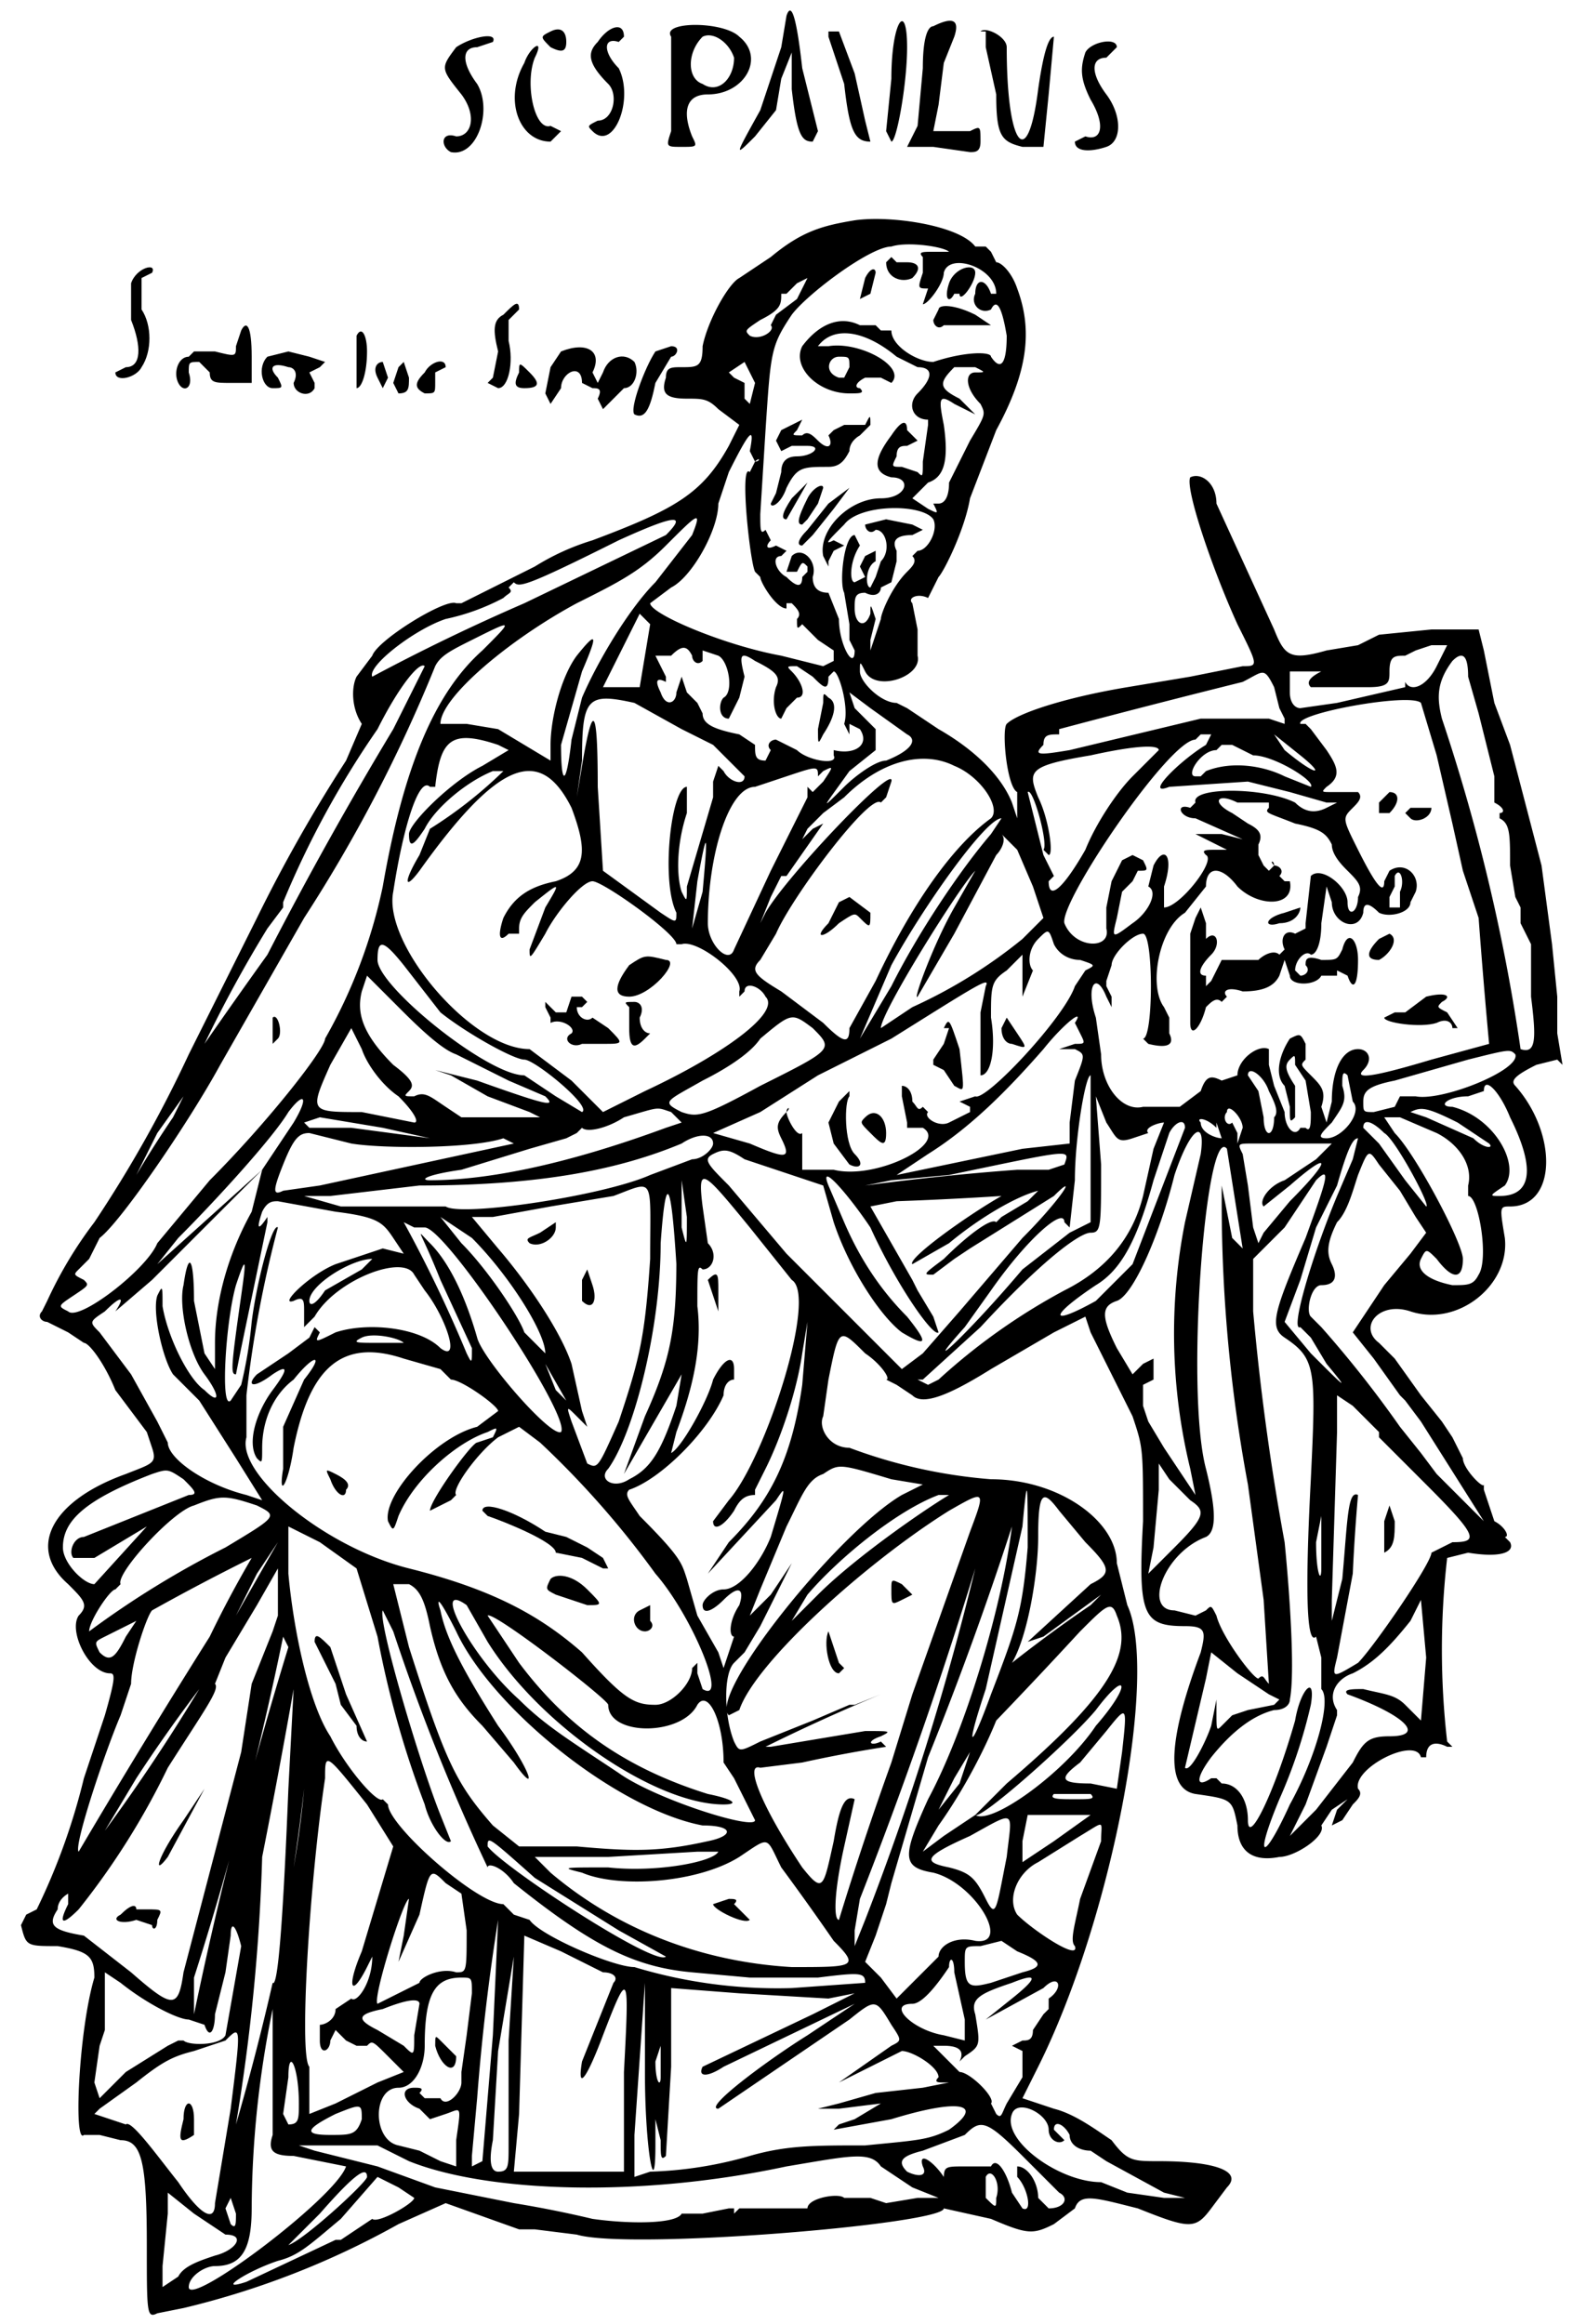 <svg version="1.0" xmlns="http://www.w3.org/2000/svg" viewBox="0 0 300 443"><path d="m150 3-1 6-4 12c-5 9-5 9-1 5l4-5 1-6 2-5v7c1 9 2 10 4 10l1-2-3-12c-1-9-2-13-3-10zM178 5c-1 0-2 2-2 8l-1 11-2 4h5l7 1c1 0 2 0 2-2 0-3 0-3-2-2h-7l1-5 1-8 2-5c1-3 0-4-4-2zM105 6c-2 1-2 1 0 3 2 1 3 1 3-1s-1-3-3-2zM114 8c-2 2-2 4 2 8 2 2 1 7-2 7-2 1-2 1-1 2 4 4 8-6 5-12-3-3-3-6 0-5l1-1c0-3-3-2-5 1zM128 7v18c-1 3-1 3 2 3s3 0 2-2c-2-5-1-8 3-8 7 0 11-7 6-11-3-3-15-3-13 0zm12 4c0 4-3 7-6 5-3-1-3-6 0-9 2-1 5 1 6 4zM158 7l3 9c1 9 2 11 5 11l-1-4-2-9-3-8h-2zM170 15l-1 10 1 2c1 0 3-11 3-18 0-9-3-5-3 6zM188 6v3l2 9c0 8 1 9 5 10h4l1-10 1-11c-1 0-2 3-3 10-2 16-6 11-6-8 0-2-4-4-5-3zM87 9c-3 4-3 4 1 9 3 4 2 8-1 8-3-1-3 2-1 3 5 1 8-8 5-13-3-4-3-7 0-7l3-1c1-2-4-1-7 1zM207 10c-1 3-1 5 1 9 3 5 2 8-1 7l-2 1c0 2 3 2 6 1s3-6 0-10-3-7 0-7l2-2c0-2-5-1-6 1zM100 12c-4 7-1 15 5 15l2-2-2-1c-3 1-5-8-3-13 2-4-1-2-2 1zM163 42c-6 1-10 2-16 7l-6 4c-2 1-6 8-7 13 0 4-1 4-4 4-2 0-3 0-3 2-1 3 0 4 4 4 3 0 4 0 6 2l4 3-2 4c-5 9-10 12-26 18a46 46 0 0 0-11 5l-14 7h-1c-2-1-15 7-16 10l-3 4c-1 2-1 6 1 9l-3 7a291 291 0 0 0-17 30l-13 26a240 240 0 0 1-18 32 79 79 0 0 0-9 15l-1 2c-1 1 0 2 1 2l4 2 3 2c1 0 4 4 6 9l6 8 1 3c1 3 0 3-5 5-14 5-19 14-11 21 3 3 4 4 2 6-2 3 2 11 6 11 1 0 1 1-1 8l-4 12a123 123 0 0 1-9 25l-2 1-1 2c1 4 1 4 7 4 6 1 7 2 7 6-3 10-4 32-2 30h3l4 1c4 0 5 4 5 20 0 13 0 14 2 13l5-1a160 160 0 0 0 41-16l9-4 14 5h3l8 1c10 3 70-2 70-5l9 2c7 3 8 3 12 1l4-3c1-3 4-2 12 0 10 4 11 4 14 0l3-4c3-3-2-5-13-5-5 0-6 0-9-4-3-2-7-5-11-6l-6-2 3-6c14-28 23-75 17-88l-2-8c0-8-11-16-24-16a99 99 0 0 1-27-6c-4 0-6-4-5-6l1-7c2-10 2-10 7-5 3 2 5 5 4 5l2 1 3 2c2 2 7 0 15-5l12-7 6-3 1 3 2 4 2 4 4 8c2 6 2 6 2 20-1 18 0 20 8 20 4 0 4 1 3 5-6 16-7 26-1 27 7 1 7 1 8 6 0 5 3 7 8 6 3 0 9-4 8-6l2-3 3-2-2 2-1 3 2-1 2-3c1-1 2-2 1-3-1-4 11-10 12-6h1c0-3 2-3 4-2h1l-1-1a153 153 0 0 1 0-35l4-1c6 1 9 0 8-2l-1-1c1 0 0-2-2-3l-2-6v-1c0 1-4-3-4-5l-2-4-2-3-4-5-5-7-3-3c-4-3 0-8 6-6 9 3 19-5 18-14-1-6-1-6 1-6 9 0 9-14 1-23-1-1 0-2 4-4l4-1 1 1-1-6v-7l-1-10-2-15-6-23-3-8-2-10-1-4h-9l-10 1-4 2-6 1c-7 2-8 1-10-4l-11-24c0-4-3-6-5-5-1 2 4 17 9 28 4 8 4 8 1 8l-10 2-12 2c-12 2-21 5-23 7-1 1 0 12 2 13v5l-1-3c-2-5-7-10-14-14l-6-4-2-1c-3 0-7-4-7-6s0-2 1 0c2 4 11 1 10-3v-5l-1-5c-1-1 1-2 3-1l1-2 1-2c1-1 5-9 6-15l5-13c6-11 7-19 4-27-1-3-3-5-4-5l-1-2-1-1h-2c-3-4-16-6-23-5zm18 6h-3c-2 0-3 0-2 1v3c-1 3-1 3 1 3 1-1 1-1 0 0l-1 3c1 0 4-4 4-6 1-4 10-1 10 4h-1c-1-3-3-3-3 0-1 2 1 4 3 3 1-2 2-1 3 5 0 5-1 7-3 4 0-1-5-1-11 1-3 0-8-3-8-6h-2l-1-1h-3c-4-2-8 0-11 4-2 4 3 9 9 9 2 0 3 0 2-1-1 0-1-1 1-2h3l2 1c3-3-6-8-12-7h-2c3-4 9-3 15 2l4 2c3 0 3 2 0 5-2 2-1 5 2 5v1l-1 7c0 3 0 3-1 2l-3-1c-2 0-2 0-1-2 0-2 1-2 2-2l2-1-1-1-1-1c0-2-1-2-3 1-3 4-4 7 0 8 4 0 3 4-2 4-6 0-12 6-11 11l1 2v-1l1-2 2-1-2-1c-2 1-1 0 2-3 3-4 15-4 17-1 1 2-1 6-3 6l-1 1c1 1 0 2-1 3-3 3-5 8-5 9l-2 6v-2l1-4c-1-3-1-3-1-1-1 3-3 2-3-1 0-2 0-3 2-3 2 1 3 0 3-1l2-1 1-4v-2c-1-2 0-3 3-3l2-1-2-1-5-1-4 1c0 1 1 2 2 1 2 0 3 4 1 6l-1 3-1 2c-1 0-1-4 1-5v-2l-2 1-1 2 1 2-2 1c-1 0-1-4 1-7l-1-2c-2 0-3 9-2 11l1 6v3l1 2c0 4-3-1-3-6l-2-5c-2 0-3-1-3-3 1-3-2-6-4-4l-1 3h2c1-2 1-2 2-1v1l-1 1c0 2-1 2-3 0-2-1-3-4-1-4l1-1-2-1c-2 1-2 0-1-1l-1-2c-1 1-1 0-1-3l1-16c1-15 1-16 5-22 3-4 15-13 19-13 3-1 10 0 11 1zm-29 9-4 3-1 2c1 1-2 3-4 2-1-1-1-1 2-3 4-2 4-3 4-5h1l2-2 2-1-2 4zm10 13-1 2h-1c-3-1-2-4 0-4s2 0 2 2zm-18 3-1 4-1-1v-3l-2-1-1-1 3-2 2 4zm42-3c2 1 2 1 0 1s-2 3 1 6c1 2 1 2-2 7l-4 8c0 3-1 4-2 4h-1c1 2 1 2-1 1l-3-2 3-3c3-1 4-4 3-11-1-5-1-6 2-4l4 2-3-3c-4-2-4-3-1-6h4zm-43 16 1 2c1-1 1 0 0 0l-1 2c-2-2 0 17 1 19l1 1c0 1 3 6 5 6v-1h1c1 1 2 2 1 3 0 2 0 2 1 1l3 3 3 2v2l-2 1-8-2c-11-2-25-8-25-10l4-3c4-2 9-11 9-16l2-6c4-8 5-9 4-4zm-16 16-27 13a391 391 0 0 0-29 14c-1-2 8-9 14-11a42 42 0 0 0 11-4c1-1 2-1 1-2l1-1c1 1 2 1 20-8 11-5 13-5 9-1zm5 0-7 9c-5 5-11 15-14 22l-2 8c-1 9-2 9-2 1l4-14c3-7 3-8-1-3-3 4-5 12-5 17v3l-5-3-5-3-6-1h-5c0-5 13-16 26-23 8-4 12-6 17-11 6-6 7-7 5-2zm-8 17-1 6-1 6h-7l7-14 2 2zm-32 5c-9 8-15 22-19 45a100 100 0 0 1-11 29c0 2-11 16-22 27l-10 12c-2 5-15 15-17 13-2-1-2-1 1-3s3-2 2-3c-2-1-2-1-1-2l2-2 2-4c4-3 17-22 23-33l16-28a284 284 0 0 0 25-48c1-2 3-3 7-5 8-4 8-4 2 2zm40 1c0 1 1 2 2 1v-2l3 1c2 1 3 7 1 8-1 1-1 4 1 4l1-2 1-2 1-4c-1-4-1-5 2-3 4 2 5 3 4 5-1 3 0 6 1 6l1-2 2-2c2 0 1-3-1-5-1-1-1-1 1-1l3 2c2 2 3 3 3 0l1-1c1 0 3 7 2 10l1 2v-2l2 1c2 3-1 5-5 4v1c1 2-5 1-7-1l-4-2c-1 0-2 1-1 2l-1 2c-2 0-2-1-2-3l-3-2c-5-1-7-2-7-4l-1-2-2-2-1-3-1 3c0 2-2 3-3 0-1-2-1-3 1-2v-1l-1-2-1-2h3c2-2 3-2 4 0zm142 2c-2 4-5 5-6 3v1l-13 3-7 1c-1 0-2-1-2-3v-4h6c-2 1-3 2-2 3h11c4 0 4-1 4-3 0-3 1-3 3-3l2-1 3-1h3l-2 4zm6 2 2 7 2 8 1 4v5c2 1 2 2 1 2v1c2 1 2 3 2 9l1 6 1 2v3l2 4v10c1 8 1 11-2 10a361 361 0 0 0-15-63c-1-4-1-7 2-11 2-2 3-1 3 3zM75 139a736 736 0 0 0-24 43 1208 1208 0 0 0-12 17 243 243 0 0 1 12-22l3-4v-1a175 175 0 0 1 18-33c4-8 8-13 9-12l-6 12zm168-8 1 4 1 2v1l-3-1h-13l-25 6c-6 1-7 1-5-1 0-2 1-2 3-2v-1a2233 2233 0 0 1 35-9c4-2 4-3 6 1zm-70 9c2 1 1 3-4 5-2 0-6 3-8 5-5 5-4 4 1-3l5-4v-4l-4-4-1-3 4 3 7 5zm-52-6 9 5 6 3 6 6c0 2-3 1-4-1l-1-1-1 3v3l-5 17c0 3 0 3-1 1-1-3-1-9 1-15v-5c-3 0-5 18-2 24 0 2 0 2-3 0l-11-8-1-16c0-16-1-16-3-4l-1 6 1-7c0-12 1-13 10-11zm153 10 3 13 2 9 2 6 1 3a1319 1319 0 0 0 2 24l-11 3c-10 3-15 4-13 2s1-4-1-4c-3 0-5 4-5 10l-1 4-1-3c1-3 0-4-2-6s-2-2-1-3v-3c-1-2-1-2-3-1-2 3-3 7-1 9l1 4c0 3 0 3 1 2v-6c-2-3-2-4-1-5s1-1 1 1l2 3 1 6c0 2 0 4-1 3h-1c-1 2-3 0-3-3l-2-5-1-4v-3c-2-1-6 2-6 5l-3 1c-2-1-3-1-4 2l-4 3h-7c-4 1-8-4-8-10l-1-7c-2-6 0-9 2-4l1 2v-2l-1-2v-1l1-3c0-2 4-6 6-6s2 20 0 20l1 1c4 1 5 0 4-2v-3l-1-2c-3-4-1-15 4-18l4-5c0-4 3-4 6 0 4 4 11 4 10-1h-1l-1-1c1-1 0-2-1-2 0-1-1-1 0 0l-1 1-1-1-1-2v-2c1-2 0-3-2-4l-3-2c-4-2-3-4 1-2h6v1c-1 1 0 1 5 3 5 1 6 2 7 4 0 2 2 4 3 5 2 2 3 3 2 5 0 3-2 4-2 1s-5-7-7-5l-1 9v1l-2 1c-2-1-3 1-2 3l-1 1c-1-1-3 0-4 1h-7l-2 4-1 1v-2c-2 0-1-2 1-4s1-5-1-3v-3l-1-3-1 2-1 3v17c0 3 2 1 3-3 1-1 2-2 3-1l1-1c-1-1 0-2 3-1 4 0 6-1 7-3l1-3 1 3c0 2 5 2 6 0h3v-1l2 1c1 3 2 2 2-3 0-4-2-6-3-2-1 2-1 2-4 2-3-1-3 0-3 1 1 1 0 2-1 2l-1-1c0-2 2-4 3-3 1 0 2-2 2-6l1-7 1 3c0 4 5 6 6 2 0-2 1-2 3 0 2 1 6 0 6-2l1-2c1-3-2-6-5-4l-1 2c0 3-2 0-5-6s-3-6-1-8c1-1 2-2 1-3h-5c-2 0-2 0-1-1 3-2 2-4 0-7l-3-4-1-1h-1c-1-2 21-6 23-4l3 10zm-43-4-1 2c-5 3-12 10-7 8l15-1 8 2 7 2h2l-2 1c-2 1-4 1-6-1-6-3-20-3-19 0l-1 1c-3-1-2 2 1 2l9 4-4-1h-5l2 1 4 2h-2c-2 0-3 0-2 1 2 1-5 10-8 10v-4c2-6 0-8-2-4l-1 4c2 1 0 5-3 7-4 3-4 3-3-1l1-5 1-1 1-1 1-2c2 0 2 0 1-2l-2-1-2 1-2 4-1 5v4c1 4-6 4-8-1-1-4 20-35 25-35l1-1h2zm17 4c5 4 3 4-3-1l-2-3 5 4zm-153-2 2 1-5 3c-6 3-14 11-14 13 0 3 1 2 3-1 2-4 8-9 13-11h2a83 83 0 0 1-14 11l-2 5c-3 5-3 7 0 3 15-21 23-24 29-12 3 8 3 12-3 14-5 1-8 3-10 7-1 3-1 5 1 3h2v-1c0-2 1-3 3-5 5-4 5-4 2 1l-3 8c0 2 0 2 3-3 2-4 7-10 9-10s16 10 16 12h1c3-1 12 6 11 9v1l1-1c0-2 3-1 4 1 3 3-8 11-23 18l-8 4-6-6-8-6c-11 0-28-20-26-30 2-13 5-22 7-20h1c1-9 3-11 12-8zm146 0h-6l4 2c4 0 12 5 11 6l-5-2c-4-2-10-3-15-1l-1 1h1-2c-2 0 1-5 4-5l1-1h8zm-20 1-5 5c-3 3-7 9-9 14-4 7-7 10-7 6l1-1-2-4-3-12c1-1 4 10 3 11l1 1c1 0 0-7-2-11-2-5-2-6 10-8 9-2 13-2 13-1zm-39 3c5 2 9 8 7 10-7 5-15 16-22 31l-5 9c0 3-1 3-5-1l-8-6c-5-3-6-4-4-6l3-5c3-7 18-27 20-25l1-1 1-3c1-4-20 18-24 25l-1 2 2-5 2-4h1l7-10-2 1-2 2 1-2 3-3 4-3c7-7 15-9 21-6zm-26 2 1-1c2-1 2-1 0 2l-2 2-1-1v2l-7 14-7 15c-1 3-5-1-5-5 0-13 4-26 9-26l6-2c6-2 6-2 6 0zm33 11c-6 7-14 19-19 29l-6 10 6-14c6-11 18-28 21-28l-2 3zm5 3 3 7 2 6-4 4a96 96 0 0 1-21 13l-6 4c0-3 15-27 18-30l-4 7c-4 7-8 18-7 17l7-12 8-15c1-1 2-3 1-4l1 1 2 2zm-60 8-2 7 1-9c2-11 2-9 1 2zm133 0v3h-2v-2l1-2v-2c1-2 2 1 1 3zm-66 10c1 2 3 3 5 3 3 1 3 1 1 2l-2 3c-2 6-17 22-19 21l-3 1 2 1v1l-4 2c-2 1-5-1-4-2l-1-1c-1 1-1 0-2-1 0-2-1-3-2-3v2l1 5v1h3c5 3-9 10-17 8h-6v-7c-1 1-3-3-3-4 1-1 0-1 0 0-2 2-2 3-1 5 2 4 1 4-6 1l-7-2 9-4 11-7 6-3 8-4c16-10 19-12 18-10l-1 5v12c2 0 3-5 2-11 0-6 0-7 3-9l3-3v8l2-5c-1-1-1-4 1-6s2-2 3 1zM84 193c5 4 14 9 16 9s13 9 11 10l-5-3-6-4c-7 0-28-17-28-22 0-4 1-4 5 1l7 9zm3 8 10 5 7 3c2 2 1 2-13-3l-8-2 3 1 7 4 8 3 2 1H82h6l-3-2c-3-2-4-3-6-2-2 0-2 0-1-1s1-2-3-5c-6-6-7-10-6-14l1-3 6 6c3 3 8 8 11 9zm68-5c4 4 4 4-10 11-11 6-12 6-15 5-4-2-3-2 4-6 4-2 9-5 11-8 6-5 6-5 10-2zm50-1 1 2c1 2 1 2-1 2l-3 1h3c2 1 2 1 0 6l-1 8v4l-9 1-24 5 6-4c8-5 15-12 22-20 4-5 8-8 6-5zM76 209c3 3 4 5 3 5l-10-2c-10 0-10 0-6-9l4-7 2 4c1 3 4 7 7 9zm213-8c1 3-14 9-19 8h-3l-1 2-4 1c-2 0-2 0-2-2s1-3 6-4l14-4c8-2 8-2 9-1zm-47 7c1 2 2 4 1 5 0 4-2 4-2 0l-1-5-2-3c0-2 3 0 4 3zm16 2c2 2-2 7-5 7-2 0-1-1 1-3 2-3 3-4 2-7 0-2 0-3 1-2l1 5zm-50 9v14l-4 2-9 7c-11 13-20 21-11 11l5-7c7-10 14-16 14-13l1 1 1-9c0-8 2-20 3-20v14zm80-6c5 10 4 15-2 15-2 0-2 0 1-2 3-4-2-13-10-15-3 0-1-2 3-2l3-1c0-3 3 0 5 5zm-255 0a207 207 0 0 0-7 11l4-8 5-7-2 4zm23 1-4 6-2 3-2 8c-5 9-7 18-7 25v5l-2-3-2-10c0-8-1-10-2-3-1 4 1 13 4 17s3 6 0 3c-3-2-7-10-8-16 0-4 0-4-1-2-1 3 1 12 3 15l5 5 7 11 5 8-3-1c-8-2-15-7-15-10l-2-4-5-9-6-8c-2-2-2-2 1-4 3-3 4-3 2 0l7-6 21-21-10 9-10 9 4-5c7-7 18-19 21-24 3-4 4-3 1 2zm160 3 3-1c-1-1 2-2 3-2l-2 5-2 9c-2 8-7 14-15 18a118 118 0 0 0-24 17l-2 1-2-1h1l11-10c12-13 19-18 21-18s2-1 2-13l-1-13 2 5c2 3 2 4 5 3zm-88-5 2 2-3 1c-19 7-34 10-45 10-2 0-1-1 6-2l13-4 7-2 2-1 1-1c1 1 5 0 8-2 7-2 6-2 9-1zm109 3-1 3v-2l-1-2c-1 1-2-1-1-2 0-2 3 1 3 3zm41-1 6 4c1 1-1 1-3-1l-9-4-3-1c2-1 3-1 9 2zm-205 1 9 2-15-2h-8l-1-1 3-1 12 2zm159-1 1 3c-1 0-4-1-4-3-1-1 1-1 3 1zm42 2c4 2 7 6 6 10v2c2 0 4 12 2 15-1 2-2 2-5 2-5-1-7-3-6-5s1-2 3 0c3 4 5 4 5 0 0-3-9-20-13-24l-2-3h3l7 3zm-48-1-10 26-7 7c-9 5-9 3 0-3 5-3 8-9 11-20l3-9c1-2 3-3 3-1zm38 1c2 1 9 14 8 14l-4-5-5-7-3-3c0-2 2-1 4 1zm-35 4-3 13a109 109 0 0 0 1 47l1 5-2-3-4-6-3-5-1-3v-4l2-1v-4l-2 1-2 2-3-5c-3-6-3-8 0-9s8-12 11-24c3-9 6-11 5-4zm-162-2c6 1 23 1 29-1l2 1-37 8-7 1c-2 1-2 0 0-5s3-6 5-6l8 2zm69 0c0 1-2 3-4 3l-8 3c-9 4-36 8-39 6H65l-7-2h5l17-2c23 0 38-3 50-8 3-2 6-2 6 0zm115 3-6 4c-3 1-5 4-4 5l5-4c8-7 8-5 0 3l-5 6-1 2-1-3-1-8-1-6c-1-2-1-2 2-2h15l-3 3zm7 0-3 7c-5 12-9 26-7 25l2 2 3 5c5 6 3 4-3-2l-5-6 3-8 3-10 4-8c2-7 3-9 4-9l-1 4zm-21 17a610 610 0 0 0-2-2l-2-10v4a293 293 0 0 0 5 53l3 22 1 16c-1-1-1-2-2-1-1 0-7-8-8-12-1-2-1-2-2-1l-2 1-4-1c-6 0-2-11 6-14 2-1 2-5 0-13-4-15 0-66 4-61l3 19zm-95-17 9 3 6 2 2 7c3 9 9 18 13 21 5 3 5 2 1-3-5-5-9-11-12-18l-3-7c-2-5 4 2 8 8 5 11 12 21 13 20l-1-3-3-5-1-2-8-14 5-1a692 692 0 0 0 20-1c-7 4-18 12-17 13l7-4c6-5 13-9 17-10l-2 2-5 3-1 1c-1-1-6 3-10 7-4 3-4 3-2 3l4-3 3-2 16-10c5-5 1 1-6 8l-12 14-7 8-4 3-5-5-8-8-1-1-8-8-11-13c-4-4-5-5-3-6s3-1 6 1zm61 1-3 1h-6a490 490 0 0 0-29 3l5-1 11-1c24-5 23-5 22-2zm64 5 3 5 2 3-3 4-5 6-4 6-2 3 4 5 5 7 1 1 3 4 12 19-4-4-5-5-3-4-4-5a214 214 0 0 0-15-19l-2-2c-1-1 0-6 2-6 3 0 3-2 2-4s-1-4 1-8c2-2 3-6 4-9 2-5 2-5 4-2l4 5zm-136 5c0 6 0 6-1 2v-9l1 7zm12 2 8 10c5 3-5 34-12 42l-3 4c0 2 2 1 4-2 1-2 2-3 4-3v-1l2-4c3-6 6-15 7-22l1-6-1 12c-2 14-6 22-14 30l-4 6 13-14c2-3 2-3-1 7-2 5-6 10-9 10-2 0-4 2-4 3 0 2 2 1 4-1 3-3 4-2 3 1-2 3-2 6-1 6l-1 3-1 3-1-3-4-7-2-7c-1-3-1-4-9-12-2-3-3-4-2-5 6-2 15-11 18-18 0-2 1-3 2-3v-2c0-3-2-2-4 2-1 4-6 13-8 14l1-4c3-8 5-16 4-24 0-7 0-8 1-7 2 0 3-3 1-5l-1-7c-1-8 0-7 9 4zm106 2c-6 14-7 17-4 19 6 4 6 6 5 27-1 19-1 32 1 30l1 4v6c2 2-1 13-6 22-5 11-7 11-2-1a98 98 0 0 0 6-18c1-6-2-3-3 3-4 14-9 24-9 19 0-4-2-7-5-7l-1-1h-1c-3 2-3 0 0-4 4-5 8-8 12-9 2 0 3-1 3-2 1-5 0-20-1-30a477 477 0 0 1-6-44v-10l6-6 6-9c3-3 2 0-2 11zm-120 4c0 13-1 19-6 30l-4 11 11-19-1 6c-3 9-5 12-9 14-3 2-6 0-4-2 5-7 10-27 10-43 1-14 2-12 3 4zm-5 0c-1 15-2 19-6 31-4 9-4 9-6 8l-3-8c-1-3-1-3 1-1l2 2-1-3-2-9c-2-6-8-15-14-22l-5-6h4l11-2 12-2c8-3 7-4 7 12zm-60-9c8 1 9 2 11 5l2 3-4-1-9 3c-5 2-11 8-8 7 2-1 2 0 2 2v3l2-2c4-7 17-12 19-8l2 3c4 5 7 14 3 11-4-4-14-5-20-3-4 2-4 2-3 0l-1-1-1 2-4 3-6 4c-2 2-1 3 3 0 3-2 3-1 0 3s-5 10-3 13c1 1 1 1 1-2 0-5 2-10 6-13 4-5 6-5 2 0l-4 9v8c-1 6 1 3 2-4 3-15 9-21 21-17l7 2 2 2c2 0 9 5 9 6l-4 3c-8 2-18 13-17 18 1 2 1 2 2-1 3-7 11-14 17-16 2-1 2-1 1 1l-3 1c-1 0-9 11-9 13l2-1 2-1 1-1c-1-1 4-8 8-11l4-2 4 3a174 174 0 0 1 22 25c7 8 14 25 9 22l-1-3v-2l-1 1c0 3-4 7-7 7-4 0-6-1-14-10-8-7-17-12-33-16s-33-18-31-25v-8a221 221 0 0 1 6-32c-1-1-4 10-5 18a84 84 0 0 1-2 12l-2 3c-2 2-1-15 1-22 2-6 2-5 1 2-2 14-2 15-1 15l1-5 5-24v-1c-2 3-2 2-1-1 1-2 2-2 3-2l11 2zm15 3h2c4 0 28 36 26 39-2 1-15-14-16-18-2-7-5-14-9-18-3-3-2-3 2 7l6 13c0 3 0 3-1 1a255 255 0 0 0-12-25l2 1zm11 2c7 7 14 18 14 22l-4-4c-1-3-7-12-12-17l-4-5 6 4zm-21 6-7 4c-2 3-3 3-3 2 0-3 8-8 12-8l-2 2zm8 14h-5c-4 0-5 0-3-1s7 0 8 1zm31 11-2-2-2-5 4 7zm155 7 9 9c10 10 10 11 5 11l-4 2c0 2-11 18-14 21-5 3-5 3-4-1l3-16a346 346 0 0 1 1-15c-2-1-2 5-3 16l-2 8v-4l1-32v-7l3 2 5 5zm-93 8 6 1-4 2c-12 7-37 38-33 42l2-1c3-9 24-28 40-38 7-4 7-4 4 4l-11 31-4 13a655 655 0 0 0-10 30c-1 0-1-5 1-14l2-9c-2-1-3 2-4 8-2 9-2 10-6 5-8-12-11-20-8-19l8-1a259 259 0 0 1 16-3l-1-1c-2 1-3 0 0-1 2-1 2-1-3-1l-18 3h-1a361 361 0 0 1 22-10l-5 2h-1l-7 3-10 4c-4 2-4 2-5 0-2-5-2-13 0-15l2-2 3-5 6-12a882 882 0 0 1-4 6l-4 4 2-5 5-12c3-6 4-9 7-10 3-2 3-2 13 1zm57 4c3 2 3 3-3 9l-5 5 1-5 1-11v-5l2 3 4 4zm-192-4c2 2 3 3 1 3l-10 4-10 4c-2 0-3 3-2 4h4l10-6-10 11c-2 0-6-4-6-7 0-5 4-9 17-14 3-1 3-1 6 1zm146 3c-5 3-18 12-25 19l-5 5 3-5c6-7 17-16 25-19h2zm15 10c-1 12-2 15-7 28-4 11-5 11-1-1l7-31c1-11 1-8 1 4zm-147-8c4 2 4 2-6 8a177 177 0 0 0-26 16c0-2 4-8 5-8l1-1c-1-2 10-14 14-15 5-2 6-2 12 0zm137 12a526 526 0 0 1-21 67l-2 5v-3l1-6a874 874 0 0 0 22-63zm7-8c-2 16-9 39-16 52-5 11-5 13 1 14 8 2 15 14 8 13-4-1-7 1-7 3l-8 8-3-4-3-3 2-5 2-6 1-4 7-24a665 665 0 0 0 16-44zm9-3 5 6c5 5 5 6 1 8l-12 11 3-1 11-8-2 2a266 266 0 0 0-15 11c3-5 5-17 5-24 0-9 1-9 4-5zm50 11c0 3-1 1-1-5l1-5v10zm-184 0 4 13a185 185 0 0 0 9 32c1 4 4 8 5 7l-2-5c-4-10-12-37-11-39l2 4a396 396 0 0 0 18 45c0-1 3 0 5 3 15 12 23 16 34 17l11 1h13c8-1 9-1 9 1l-14 1a94 94 0 0 1-30-4c-4 0-18-6-20-9l-3-1-1-1-1-1c-5 0-22-15-22-19l-1-1c-1 1-7-6-10-12-4-6-7-20-8-31v-9l6 3 7 5zm-20-2a210 210 0 0 0-8 15 1654 1654 0 0 0-25 41c-1-1 5-19 8-26l2-6c0-4 3-13 4-14a427 427 0 0 1 19-10zm1 4-4 7 4-8 4-6-4 7zm4 7-1 3-4 10-2 13-11 42c-1 7-2 7-10 0l-9-7c-6-1-7-2-5-5 0-2 2-3 2-3v2c-2 4-1 4 2 1a142 142 0 0 0 17-27c7-11 10-15 9-16l2-5 6-10 4-7v9zm25-6c2 1 3 3 4 8 2 9 5 14 10 19l6 7c5 7 3 1-3-7-7-11-10-17-11-22-1-3 0-2 3 4 7 15 31 34 47 37 6 0 6 2 1 3-9 2-14 2-25 1H99l-5-4c-7-8-9-12-16-34l-3-12h3zm11 4 4 7c10 16 32 31 45 31 3 0 2-1-3-2-16-5-27-13-36-25l-6-9c1-1 23 16 23 17 0 6 14 6 17 0 2-3 5 3 5 11l2 3 4 8c0 2-19-4-26-9-9-6-14-9-19-14-9-8-17-23-10-18zm183 10-1 12-3-3c-2-2-4-2-8-3-2 0-4 0-3 1 11 4 15 8 8 8-4 0-5 1-7 5l-7 9-5 5 3-6 4-11 2-6v-1c-2-3 0-6 3-7 4-2 7-5 11-10l2-4 1 11zm-59-8c3 7-1 15-21 32l-6 6c1 1 18-14 23-20 6-8 7-5 0 3-6 9-20 19-23 17l-6 4-4 3 3-5c5-7 9-15 11-20a1095 1095 0 0 0 16-17c5-5 6-6 7-3zm-189 4c-2 4-3 5-5 3-1-2-1-2 1-3l2-1 2-1 2-1-2 3zm31 2a768 768 0 0 0-18 70v-7a624 624 0 0 0 17-65l1 2zm187 9 2 1-1 1-5 1-3 1-2 2c-1 1-1 1-1-3v-2l-1 5c-1 3-4 9-5 8l4-17 1-5 5 4 6 4zm-204-1a360 360 0 0 1-18 27l6-10a297 297 0 0 1 12-17zm18 0-1 19c-1 25-2 38-3 37a478 478 0 0 1-7 27 375 375 0 0 0 5-51 1552 1552 0 0 0 6-32zm2 19a176 176 0 0 1-2 15 424 424 0 0 0 2-15zm156-7-1 7-5-1c-6 0-6-1-2-4l5-6c4-5 4-5 3 4zm-31 6-4 5 3-6 3-5-2 6zm-113 4 5 8-6 20c-3 7-2 9 1 3l1-2c0 5-3 9-4 8l-3 2c0 2-2 3-3 3v3c0 3 2 2 2 0l1-2 1 1 1 1 2 1h2c1-1 1-1 4 2l3 3-5 2-8 4-5 2v-9c-2-2 0-35 3-55 0-5 0-5 8 5zm138-2c1 1 0 1-3 1s-5 0-4-1h7zm0 4-7 5-6 4v-4l1-5h12zm-16 8c-2 10-2 12-4 8s-3-5-7-6c-5-1-5-2 4-6 9-5 8-5 7 4zm18-3-4 11c-1 5-2 8-1 9 1 3-8-3-11-6-2-3 0-8 4-10l8-5c5-3 4-3 4 1zm-108 7 16 10 9 5c-2 2-31-17-34-21 0-2 0-2 9 6zm47-2a525 525 0 0 1 10 14c5 5 4 5-8 5-17-1-33-7-46-18l-3-3h14l17-1h4c-1 2-12 4-21 3-9 0-9 0-5 1 7 3 22 2 30-3 6-4 5-4 8 2zm-64 3 3 2 1 7c0 8 0 8-2 8-3-1-7 1-7 2l-8 4c-1-1 5-20 6-20l-1 7-1 5 4-9c2-9 2-9 5-6zm10 7-1 22-2 24-2 1v-2l1-11a414 414 0 0 1 4-34zm-49 5-3 17c-1 2-7 2-8 1h-1l-2 1-8 5-5 5-1-3 1-7 1-3v-11l3 2c5 4 11 7 13 7l3 1c1 3 2 1 2-2l2-8 1-7c0-3 1-2 2 2zm61 1 8 4c2 0 3 1 2 2l-6 15c-1 6 1 3 4-5 5-13 5-12 4 7v19H98l1-11 1-34 7 3zm87 0c5 2 5 3 1 4l-6 2c-4 1-5 1-5-4 0-3 0-3 3-3l4-1 3 2zm-97 17v20c0 4 0 5-2 5-1 0-2-1-1-6l1-17 3-18-1 16zm87-4v4l-4-1c-6-1-11-6-6-6 2 0 5-4 7-7 0-2 1-2 1 1l2 9zm-94-5-1 8-1 7v2c0 2-3 5-4 3h-3l-1-1c1-1 0-1-1-1-3 0-2 3 1 4l2 2 3-1c3-1 3-2 2 5v5l-3-1-4-2-4-1c-5-1-5-11 0-11 3 0 5-4 5-8 0-10 2-13 7-13 2 0 2 0 2 3zm103 1-5 4 11-6c3-3 4 0 1 2v2l-1 1-2 3c0 2-1 2-2 2l-2 1 2 1v5l-3 5c-1 2-1 3-2 2l-1-2c1-1-4-6-6-6l-3-3-2-2h2c3 0 4 1 3 3l1-1c3-2 3-2 2-8-1-3 1-4 7-6 5-2 5-1 0 3zm-70 14c0 15 2 25 2 14v-5l1 4c0 3 0 4 1 3l1-17v-15l13 1 17 1 5-1-8 4-21 10c-1 2 1 2 4 0l25-12-9 6c-8 5-20 14-17 14l25-17c5-4 5-4 8 1 2 3 2 3 0 4l-10 7 6-3 6-3c2 0 7 3 7 5-1 1 0 1 1 1h1l-5 1-9 1-7 2-4 1h4l8-1 4-1-4 1-5 3-3 1-1 1 11-2c13-4 18-3 11 2-4 2-6 2-16 3-10 0-15 0-22 2a76 76 0 0 1-19 3l-3 1v-8l2-29v17zm-43-13-1 6c0 4 0 4-2 2l-5-3c-4-2-4-3 1-4 5-2 7-2 7-1zm-28 12v13c-1 3 0 4 4 4l10 2c-2 6-30 27-30 23 0-2 3-4 5-4 5 0 7-3 7-11a192 192 0 0 1 4-38v11zm-8 8-3 18c0 4-3 2-7-4-4-5-9-12-10-11l-6-2 1-1 7-5c5-4 7-5 11-6l6-2c3-3 3-3 1 13zm82-6c0 2-1 1-1-3l1-3v6zm-69 5c0 3 0 4-2 4l-1-2 1-7c0-6 2-2 2 5zm12 3c-1 3-2 3-6 3-5 0-5-1 1-4 5-2 5-2 5 1zm131 2c0 2 2 3 3 2l-1-1-1-1c0-2 2-1 3 1 0 2 2 3 4 3l3 2 11 6 4 1h-4l-7-1-5-2c-8 0-19-8-17-13 1-3 7 0 7 3zm-5 5 7 7c2 1 1 3-2 3l-2-2c0-3-2-6-4-6v2c2 2 3 7 1 6l-2-3c-1-4-3-7-4-5h-5c-4 0-4 0-4 3v-1c-2-3-5-5-4-2 1 2-1 2-3 1-2-2-1-3 3-4l8-3c3-3 4-3 11 4zm-123-2 6 3c15 6 44 7 72 1 12-2 16-3 18 0l6 4 5 2h-4l-6 1-3-1h-5c-1-1-7 0-7 2h-13l-1 1v-1h-1l-5 1h-4c-1 2-10 2-17 1a211 211 0 0 0-15-3l-5-1-5-1-5-1-11-4-12-3-3-1h15zm-2 6c0 1-12 12-15 13l6-6c7-8 9-9 9-7zm120 4c0 2 0 2-2 0v-4c1-2 3 1 2 4zm-111 0c0 1-7 5-8 4l-3 2-3 2h-1l-17 8c-6 2 0-2 6-4 4-1 6-3 12-8l7-8 4 2 3 2zm-36 7c4 0 2 3-2 4-3 1-6 2-7 4l-3 2v-4l1-10v-4l5 4 6 4zm2-4c0 2 0 3-1 2l-1-3 1-2 1 3z"/><path d="M169 50c0 3 3 4 5 3 2-2 1-3-1-3h-2l-1-1-1 1zM165 53l-1 4 2-1 1-4c0-1-1-1-2 1zM181 54c-1 3 0 4 1 2h1c0 2 3-2 3-4s-4-1-5 2zM179 59l-1 2c0 1 1 2 2 1h9l-3-2c-4-2-7-2-7-1zM151 81l-2 1-1 2 1 2 2-1h3c3 0 1 2-2 2-2 0-3 1-3 3l-1 4-1 2c0 1 2 0 3-3 2-4 3-4 8-4 2 0 3-1 4-3 0-2 2-3 2-3l2-2c0-2 0-2-1 0h-4l-2 1-1 1c1 2 0 3-2 1-1-1-2-2-3-1-2 0-2 0-1-1l1-2-2 1z"/><path d="M151 95c-2 3-2 4-1 4l4-7-3 3zM154 95c-2 4-2 5-1 5l1-1 2-3 1-3c0-1-2 0-3 2zM158 96l-4 5c-2 2-2 3-1 3l2-2 4-5 3-4-4 3zM52 194v5l1-1c1-1 0-5-1-4zM157 134l-1 5c0 3 0 3 1 1 2-3 3-6 1-7-1-1-1-1-1 1zM263 153v2h2c2-2 2-4 0-4l-2 2zM271 154h-2l-1 1 1 1c1 1 4 0 4-2h-2zM245 174c-4 1-4 3-1 2 3 0 4-2 4-3l-3 1zM263 179c-2 2-3 4 0 4 2-1 4-4 2-5l-2 1zM272 190l-4 3h-2l-2 1c0 1 7 2 10 1 2-1 3 0 3 1h1l-2-3c-2-1-2-1-1-2 2-1 1-2-3-1zM120 184c-3 4-3 6 0 6 4 0 10-7 7-7-4-1-4-1-7 1zM109 190l-1 3h-2l-2-2v1l1 2v1c2-1 5 1 4 2-2 1 0 3 2 2h4c4 0 4 0 1-3l-3-2c-1 1-3 0-3-2h1l1-1-1-1h-2zM120 192v4c0 4 1 4 3 2l1-1c-1 0-2-1-2-3 1-2 0-3-1-3-2 0-2 0-1 1zM160 172l-2 4c-3 3-1 3 2 0 3-2 3-2 4-1 2 2 2 2 2-1l-4-3-2 1zM181 196l-1 3-2 3v1l2 1 2 3c2 1 2 2 1-7-2-6-2-6-3-4zM191 196c0 2 1 3 2 3 3 1 3 1 1-2l-2-3-1 2zM160 210l-2 4 1 4 3 4c2 1 3 0 1-2s-2-10-1-11v-1l-2 2zM165 213c-1 1-1 1 1 3s3 3 3 0-2-5-4-3zM135 244l2 6v-4c0-3 0-4-2-2zM103 235c-2 1-3 1-2 2 2 1 5-1 5-3v-1l-3 2zM111 244v4c2 2 3 0 2-3l-1-3-1 2zM63 282c1 3 3 4 3 2 1-1 0-2-2-3s-2-1-1 1zM92 288l1 1c3 1 13 5 13 7l5 1 4 2h1l-1-2-3-2-4-2-4-1c-6-4-12-6-12-4zM105 301c-1 2-1 2 1 3l3 1 3 1c3 0 3 0 0-3s-6-3-7-2zM122 307c-2 1-1 4 1 4 1 0 2-1 1-2v-3l-2 1zM265 287l-1 3v6c2-1 2-3 2-6l-1-3zM170 303c0 3 0 3 2 2l2-1-2-2c-2-1-2-1-2 1zM158 311c-1 2 0 8 2 8l1-1-1-1c-1 1-1 1 0 0l-2-6zM60 313l1 2 3 6 1 4 3 4c0 2 1 3 2 3l-4-9-1-3-2-6c-2-2-3-3-3-1zM35 347c-5 7-6 11-3 7l7-13-4 6zM23 365c-2 1 0 2 3 1l3 1c0 1 1 1 1-1 1-2 1-2-2-2h-2c0-1-1-1-3 1zM136 363c0 1 6 4 7 3l-1-1-2-2c1-1 0-1-1-1l-3 1zM83 390c1 4 4 6 4 2l-2-2-1-1c-1-1-1-1-1 1zM35 404c-1 4-1 5 2 3v-3c0-4-2-4-2 0zM25 54v7c2 5 2 9-1 9l-2 1c0 2 4 1 5-1 2-3 2-8 0-11v-6l2-1c1-2-3-1-4 2zM96 60c-2 1-2 3-1 7l-1 5-1 1 2 1c2 0 3-5 2-9v-4l2-2c0-2-1-1-3 1zM46 63l-1 3c0 2 0 2-4 1h-4l-1 1c-2 0-3 3-2 5s3 1 2-2c0-2 0-2 2-2l2 2c0 2 1 2 4 2h4v-5c0-6-1-7-2-5zM68 64v10c1 0 2-3 2-7 0-3-1-5-2-3zM125 67c-2 3-5 11-4 12 2 1 3-1 4-6l3-5c1 0 2-2 0-2l-3 1zM107 67l-2 3-1 5 1 2 2-3c0-3 4-5 4-1l2 1c1 0 2 0 1 2l1 2 2-2 2-2c2 0 3-3 2-5-2-2-5-1-6 2l-1 2-1-2c2-4-1-6-6-4zM51 68c-2 2-1 6 1 6s2 0 1-2c-2-2-1-3 2-2 1 0 2 1 1 3 0 2 3 3 4 1v-1l-1-2 2-1 1-1-3-1-4-1-4 1zM72 72l1 2 1-2-1-3c-1 0-2 1-1 3zM76 70l-1 3 1 2c2 0 2-1 2-3l-1-3-1 1zM81 71c-2 2-2 3 0 4 2 0 2 0 2-2v-2l2-1c0-2-3-1-4 1zM99 71c-1 2-1 3 1 3 3 0 3-1 1-3s-2-2-2 0z"/></svg>
